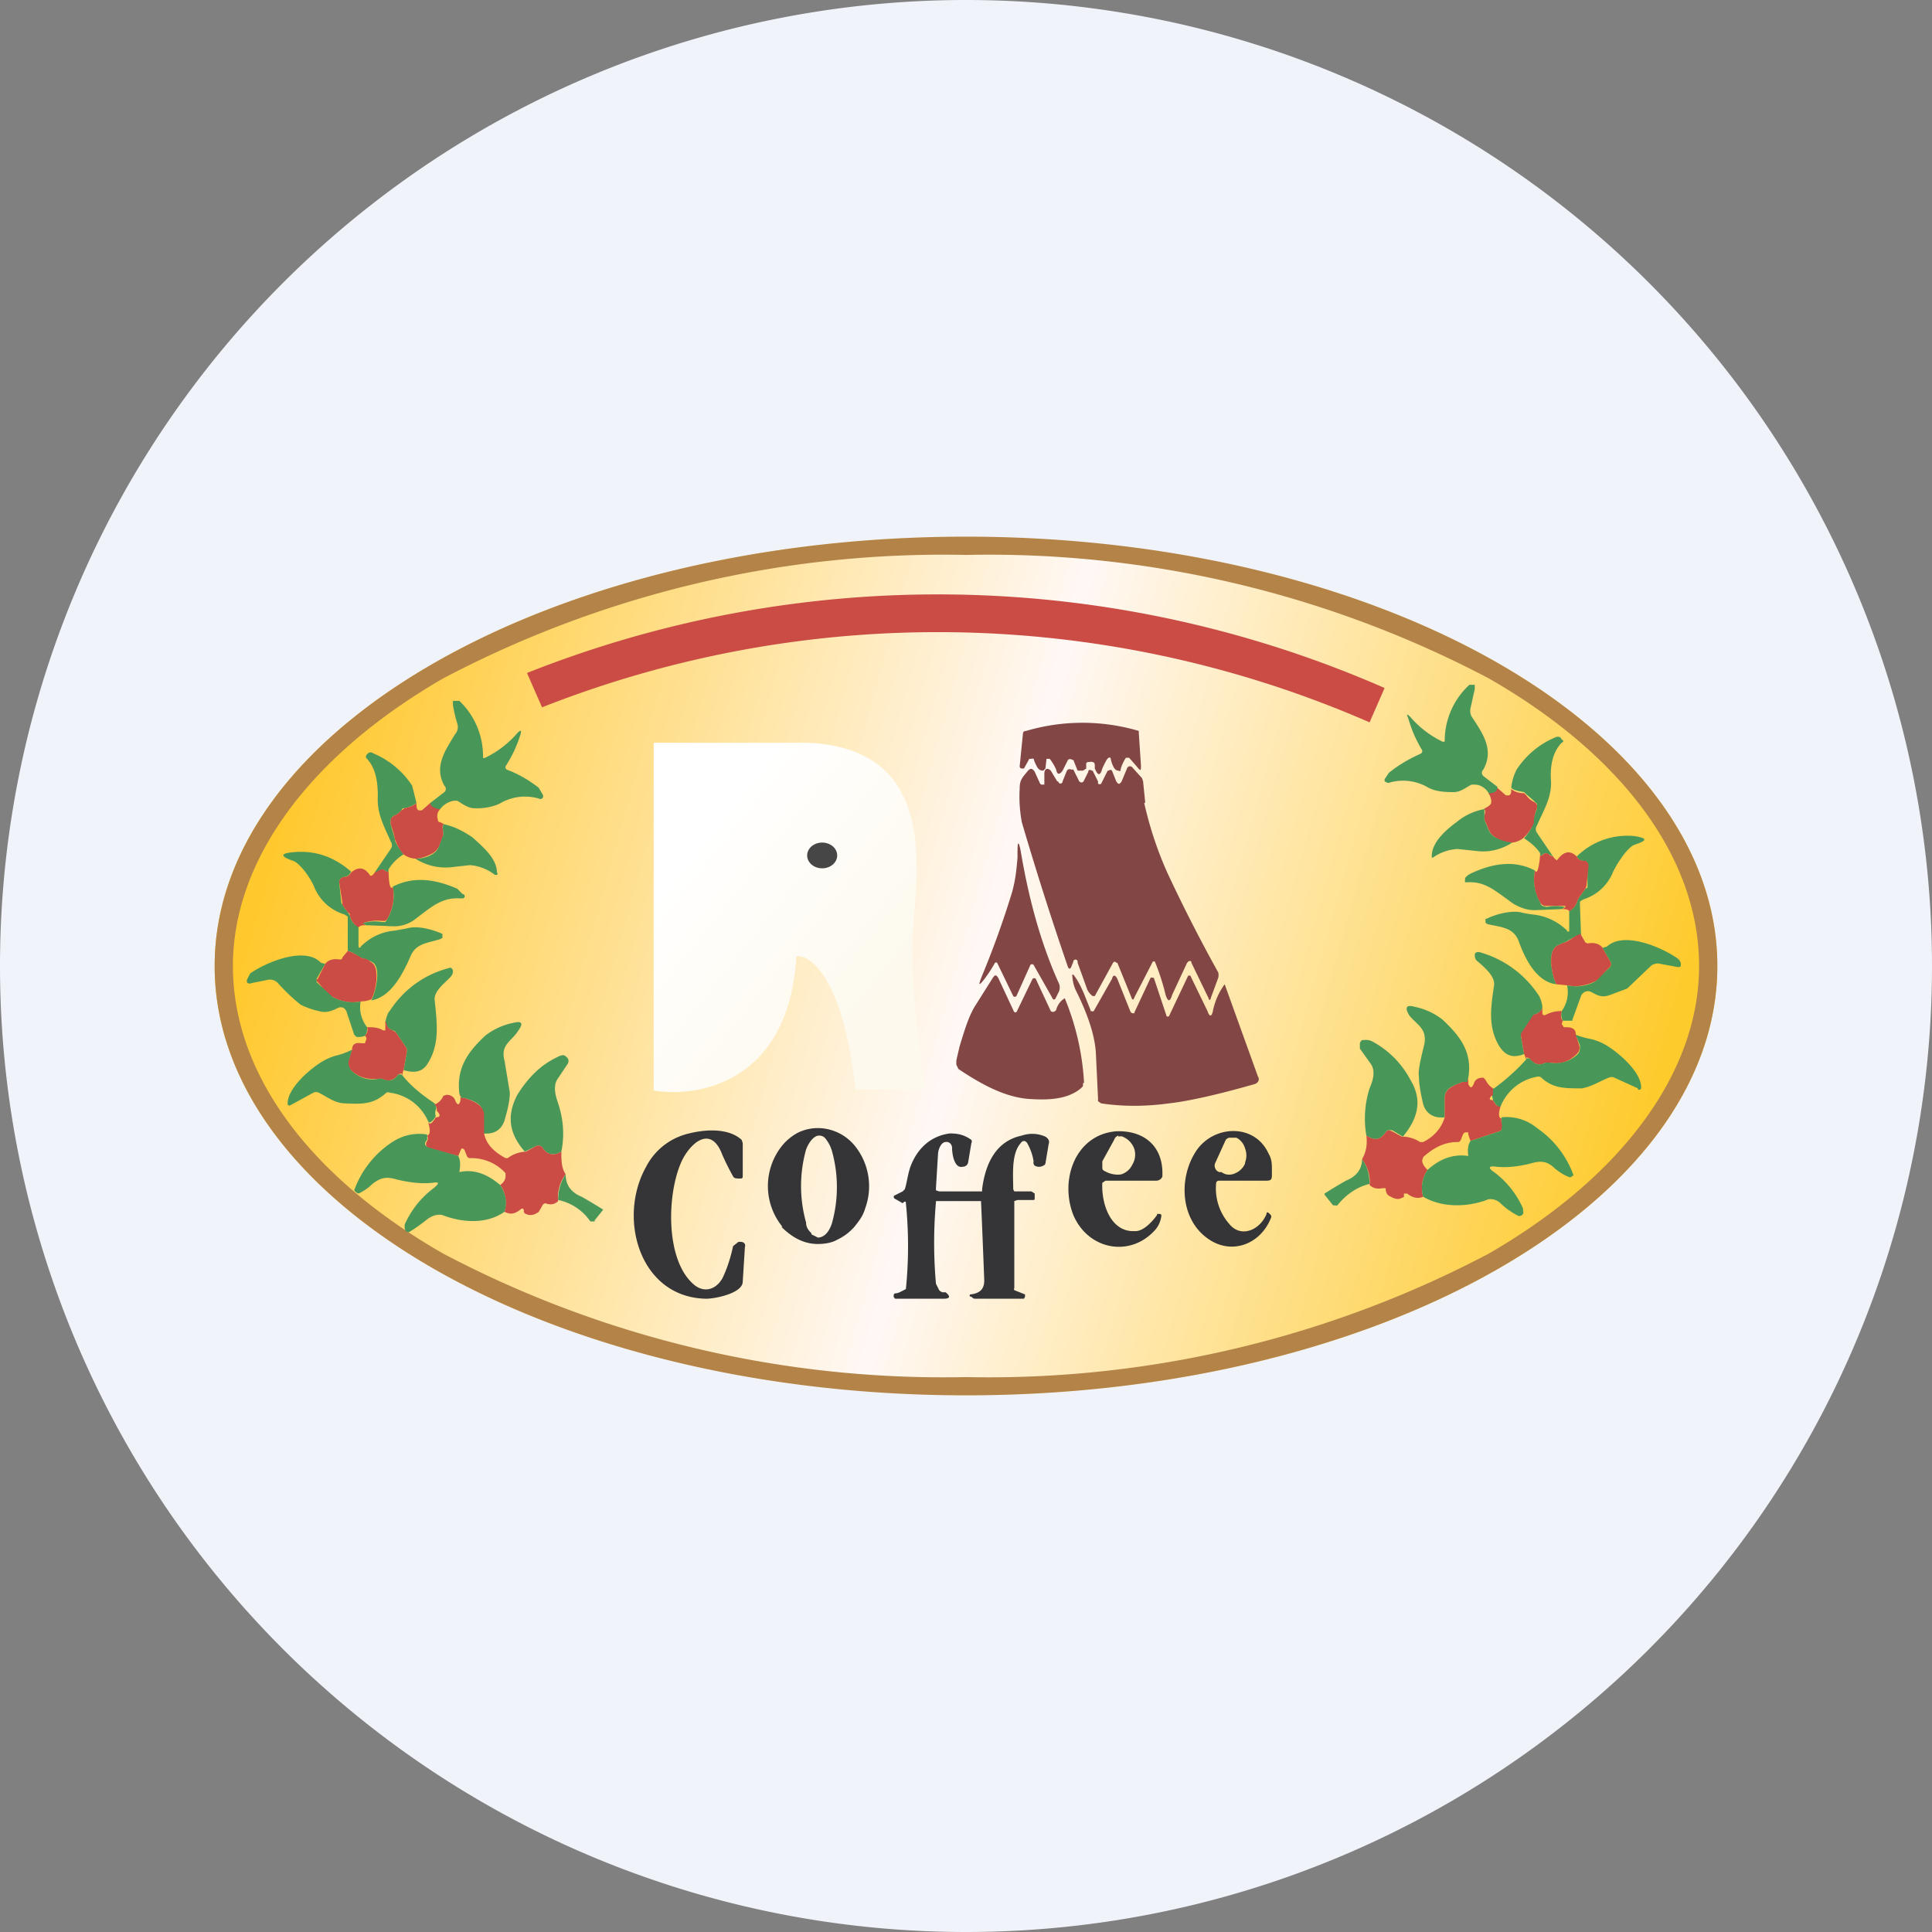 <ns0:svg xmlns:ns0="http://www.w3.org/2000/svg" width="18" height="18" viewBox="0 0 18 18"><ns0:rect x="0" y="0" width="18" height="18" fill="#808080" stroke="none"/><path xmlns="http://www.w3.org/2000/svg" fill="#F0F3FA" d="M9 18a9 9 0 0 1 0 -18a9 9 0 0 1 0 18Z" /><ns0:path d="M16 9c0 2.2-3.13 4-7 4s-7-1.8-7-4 3.13-4 7-4 7 1.8 7 4Z" fill="url(#a)" /><ns0:path fill-rule="evenodd" d="M13.87 11.68C15.1 10.97 15.83 10 15.83 9c0-1.01-.72-1.97-1.96-2.68A10 10 0 0 0 9 5.17a10 10 0 0 0-4.87 1.15C2.9 7.03 2.17 8 2.17 9c0 1.01.72 1.97 1.96 2.68A10 10 0 0 0 9 12.83a10 10 0 0 0 4.87-1.15ZM9 13c3.87 0 7-1.8 7-4s-3.13-4-7-4-7 1.8-7 4 3.13 4 7 4Z" fill="#B38348" /><ns0:path d="M4.1 7.54c-.06 0-.1-.03-.09-.06l.13-.1a.04.04 0 0 0 0-.06c-.1-.18.01-.33.1-.48a.1.1 0 0 0 .02-.1 1.3 1.3 0 0 1-.04-.17v-.04h.06a.71.71 0 0 1 .22.53.02.02 0 0 0 .02 0 .92.92 0 0 0 .3-.23c.03-.03.04-.03.03.01a1.19 1.19 0 0 1-.14.3.03.03 0 0 0 .01.03c.11.04.21.1.3.17l.04.07a.03.03 0 0 1-.01.03.03.03 0 0 1-.03 0 .46.46 0 0 0-.37.05.52.52 0 0 1-.23.04c-.06 0-.11-.04-.16-.07h-.03a.2.2 0 0 0-.13.08ZM3.88 7.48c-.02.02-.06.04-.11.05-.02 0-.02 0-.03.02a.19.19 0 0 1-.07.05.06.06 0 0 0-.03.04v.04l.04.14c0 .03.03.07.08.14a.41.41 0 0 0-.14.14c0 .03-.01.03-.05 0h-.02a.09.09 0 0 1-.06.03l.15-.22a.06.06 0 0 0 0-.07c-.06-.14-.13-.26-.12-.42 0-.14-.02-.27-.11-.36v-.02c.02-.03.04-.04.07-.02a.8.8 0 0 1 .36.3l.04.16Z" fill="#499659" /><ns0:path d="M4.01 7.48c0 .03.03.05.09.06-.03.03-.03.07-.02.1 0 0 0 .02.02.02l.04.02c-.02 0-.02.03-.01.07v.03c-.02.06-.04.14-.1.17a.38.38 0 0 1-.15.05.2.2 0 0 1-.12-.04.42.42 0 0 1-.08-.14.8.8 0 0 0-.04-.14v-.04c0-.02.02-.03.03-.04a.19.19 0 0 0 .07-.05l.03-.02c.05-.01.1-.03.11-.05 0 .03 0 .06.02.07h.03l.08-.07Z" fill="#CA4C45" /><ns0:path d="M4.14 7.68c.09.02.17.06.26.12.1.09.23.2.23.33a.01.01 0 0 1-.01.02.01.01 0 0 1-.01 0 .44.44 0 0 0-.23-.09l-.18.02A.52.52 0 0 1 3.87 8c.07 0 .13-.02.17-.05.05-.03.06-.1.09-.17v-.03c-.01-.04 0-.06 0-.07ZM3.27 8.12a.07.07 0 0 1-.06.05.05.05 0 0 0-.03.01.05.05 0 0 0-.02.04l.02.19.01.02.05.07.02.03c.01.05.04.09.08.1v.19a.01.01 0 0 0 .02 0c.09-.09.2-.14.32-.15l.11-.02c.1-.03.24.01.33.05a.02.02 0 0 1 0 .02.02.02 0 0 1 0 .02l-.02.01c-.13.04-.23.04-.28.17-.07.16-.18.37-.36.4.04-.08.1-.32 0-.36a.42.42 0 0 0-.08-.03.29.29 0 0 1-.07-.04.3.3 0 0 0-.07-.03V8.54l-.03-.02a.44.44 0 0 1-.28-.25c-.04-.1-.14-.23-.2-.25-.12-.04-.12-.07 0-.08.2-.02.38.04.54.18Z" fill="#499659" /><ns0:path d="M3.62 8.1c0 .14.02.2.04.16.02.11 0 .21-.05.3l-.02.02h-.03a.42.42 0 0 0-.18.02l.03.02c-.03 0-.05 0-.07.02a.17.17 0 0 1-.08-.11c0-.01 0-.02-.02-.03l-.05-.07v-.02l-.03-.19a.05.05 0 0 1 .02-.04.05.05 0 0 1 .03-.01c.03 0 .05-.02.06-.04.07-.06.13-.05.18.03.01 0 .02 0 .04-.03l.06-.03h.02c.04.03.05.03.05 0Z" fill="#CA4C45" /><ns0:path d="m3.41 8.62-.03-.02a.42.42 0 0 1 .18-.01h.03l.02-.03a.43.43 0 0 0 .05-.3c.18-.09.37-.08.6.02l.05.05a.02.02 0 0 1 0 .04h-.02c-.17-.01-.26.07-.43.2a.32.32 0 0 1-.2.06l-.25-.01Z" fill="#499659" /><ns0:path d="M3.24 8.86a.3.3 0 0 1 .07.03l.07.04c.03 0 .05.01.07.03.1.04.05.28.01.35a.26.26 0 0 1-.1.02c-.1.02-.18 0-.26-.04-.06-.03-.1-.1-.14-.14-.01-.01-.02-.02 0-.03l.07-.14c.03-.04.08-.05.14-.04 0 0 .02 0 .02-.02l.05-.06Z" fill="#CA4C45" /><ns0:path d="m3.03 8.98-.08.14v.03l.15.14c.08.04.17.06.26.04a.3.3 0 0 0 .06.24c0 .03 0 .06-.02.08a.15.15 0 0 1-.08.01l-.02-.02-.07-.21a.07.07 0 0 0-.03-.04.06.06 0 0 0-.05 0c-.06.03-.11.05-.18.03a.71.71 0 0 1-.17-.06 1.77 1.77 0 0 1-.21-.2.1.1 0 0 0-.1-.03l-.15.03a.03.03 0 0 1-.04-.01v-.02l.03-.06c.14-.1.51-.26.66-.1l.04.01ZM3.76 9.97l.03-.17v-.03l-.1-.15a.05.05 0 0 0-.03-.02c-.04-.01-.06-.04-.07-.08.01-.04.02-.08.04-.1.13-.2.32-.34.55-.4.02-.01.03 0 .04.02 0 .02 0 .04-.03.07-.06.06-.15.13-.14.21.02.2.05.4-.06.58-.05.09-.13.1-.23.07Z" fill="#499659" /><ns0:path d="M3.6 9.52c0 .04.02.07.06.08l.03.02.1.15v.03l-.03.17a.1.1 0 0 0-.01.05L3.74 10l-.03.01c-.04.06-.1.07-.15.04h-.03c-.1.01-.19-.01-.26-.08a.08.08 0 0 1-.02-.1l.03-.09c0-.05.03-.07.09-.06h.03l.01-.03c.01-.02 0-.03-.01-.04.02-.02.03-.05.02-.08.05 0 .1 0 .15.03h.02v-.08Z" fill="#CA4C45" /><ns0:path d="M4.5 10.56v-.18c0-.1-.09-.12-.17-.15H4.3l-.02-.04c-.03-.24.08-.39.24-.54a.62.62 0 0 1 .26-.12c.08-.02.1 0 .05.07-.06.1-.17.13-.13.28l.05.3c0 .07-.02.16-.05.26-.03.09-.1.13-.2.12ZM3.75 10.02c.08.1.18.18.3.26.01.02.02.04.01.06a.09.09 0 0 0 0 .06c-.03.05-.06.07-.07.05a.45.45 0 0 0-.36-.27.04.04 0 0 0-.03 0c-.11.1-.2.11-.38.1-.1 0-.17-.06-.25-.1a.06.06 0 0 0-.05 0l-.22.12a.02.02 0 0 1-.02-.01v-.01c0-.15.23-.34.34-.4a.5.5 0 0 1 .13-.05.7.7 0 0 0 .13-.05l-.03.1c-.01.03 0 .06.02.09.07.07.16.1.26.08h.03c.06.03.11.02.15-.04h.03ZM5.2 10.28c.05.15.06.3.03.45-.07.04-.13.03-.17-.03a.05.05 0 0 0-.07-.02l-.1.05c-.15-.17-.17-.34-.07-.53.1-.16.22-.28.37-.35a.13.13 0 0 1 .06-.02l.02.01.02.02a.05.05 0 0 1 0 .05l-.1.15c-.04.07-.01.16.01.22Z" fill="#499659" /><ns0:path d="m4.28 10.2.02.03h.03c.08.03.17.06.18.15v.18c.02.1.09.17.2.23h.02a.3.3 0 0 1 .17-.06l.09-.05a.05.05 0 0 1 .07.02c.04.06.1.07.17.03 0 .08 0 .15.04.21a.36.36 0 0 0-.07.25c-.03.03-.07.04-.12.02l-.02.01-.04.07c-.04.03-.08.04-.12.02a.03.03 0 0 1-.02-.02v-.02l-.01-.01h-.01c-.06.05-.1.06-.16.03a.29.29 0 0 0-.04-.25c.03-.02.05-.05.05-.08v-.03a.43.43 0 0 0-.33-.14c-.01 0-.02 0-.03-.02l-.02-.05a.03.03 0 0 0-.03-.02H4.3l-.01.02-.02.05L4 10.7a.05.05 0 0 1-.03-.03.05.05 0 0 1 .01-.04.05.05 0 0 0 0-.05c.03-.01.03-.05.01-.12.02.02.04 0 .07-.05.04 0 .05-.02.01-.06 0-.02 0-.04-.02-.06a.14.14 0 0 0 .08-.08l.03-.01c.04 0 .07.02.08.05.02.05.04.05.05 0v-.05Z" fill="#CA4C45" /><ns0:path d="M3.98 10.57v.05a.05.05 0 0 0-.02.04.05.05 0 0 0 .03.03l.28.08c.02.04.02.08.01.15.14-.03.26.02.38.12.05.08.07.16.04.25-.17.12-.4.1-.58.03-.05-.01-.1.01-.14.04a1.5 1.5 0 0 1-.17.12c-.03 0-.04-.02-.04-.05v-.02a.85.85 0 0 1 .27-.34c.06-.05.05-.06-.01-.05-.1.01-.2 0-.33-.03-.1-.03-.15-.02-.23.04a.44.44 0 0 1-.13.09.08.08 0 0 1-.04-.03.9.9 0 0 1 .34-.44c.1-.07.22-.1.34-.08ZM5.2 11.19c0-.1.02-.17.07-.25 0 .1.05.17.15.21a5.69 5.69 0 0 1 .2.12l-.08.1v.01H5.5a.48.48 0 0 0-.3-.2ZM13.87 7.4c.06-.01.09-.03.08-.07l-.13-.1a.04.04 0 0 1 0-.06c.1-.18 0-.33-.1-.48a.11.11 0 0 1-.02-.09l.04-.18v-.04h-.05a.71.71 0 0 0-.23.53h-.02a.92.92 0 0 1-.3-.23c-.03-.03-.04-.03-.02.01a1.19 1.19 0 0 0 .13.3.03.03 0 0 1-.01.03c-.11.05-.2.1-.3.18l-.04.06v.02l.02.01a.03.03 0 0 0 .03 0 .46.46 0 0 1 .36.05c.06.03.13.04.23.04.07 0 .11-.04.17-.07h.03c.05 0 .1.03.13.08ZM14.08 7.34c.02.02.06.03.12.04l.02.02.07.06.03.03v.04a.8.8 0 0 0-.04.14c0 .03-.03.08-.08.14.06.04.11.08.15.14 0 .03 0 .03.04 0h.02l.06.03-.15-.22a.06.06 0 0 1 0-.07c.06-.14.14-.26.13-.42-.01-.14.02-.27.1-.35.02-.01.02-.02 0-.03-.01-.03-.04-.03-.06-.02a.8.8 0 0 0-.36.3.48.48 0 0 0-.05.17Z" fill="#499659" /><ns0:path d="M13.95 7.33c0 .04-.02.06-.08.06.02.04.03.07.02.1l-.02.02-.05.03c.02 0 .02.02.01.06v.04c.03.05.04.13.1.16.03.03.09.05.16.05a.2.2 0 0 0 .1-.04.42.42 0 0 0 .1-.14c0-.04.01-.1.03-.14V7.5a.06.06 0 0 0-.03-.03.19.19 0 0 1-.07-.06l-.02-.02c-.06 0-.1-.02-.12-.04 0 .03 0 .05-.02.06h-.03l-.08-.07Z" fill="#CA4C45" /><ns0:path d="M13.82 7.54a.56.56 0 0 0-.25.12c-.11.08-.24.2-.23.33h.01a.44.44 0 0 1 .23-.08l.19.02c.1.01.21-.01.32-.08a.38.38 0 0 1-.16-.05c-.06-.03-.07-.1-.1-.16v-.1ZM14.69 7.98c.01.02.03.04.06.04a.05.05 0 0 1 .04.02.05.05 0 0 1 0 .03v.2l-.02.01-.05.07-.02.03a.17.17 0 0 1-.08.11V8.67a.01.01 0 0 1-.02 0 .53.53 0 0 0-.32-.15.81.81 0 0 1-.11-.02c-.1-.02-.24.02-.32.06h-.01v.02c0 .02 0 .02.02.03.13.03.24.03.29.16.06.17.17.38.35.4-.04-.08-.09-.31.01-.36a.42.42 0 0 1 .07-.03l.07-.04a.3.3 0 0 1 .08-.03l-.01-.28V8.4l.03-.02a.44.44 0 0 0 .28-.26c.05-.1.14-.23.2-.25.12-.04.12-.06 0-.08a.67.67 0 0 0-.54.19Z" fill="#499659" /><ns0:path d="M14.35 7.95c-.01.14-.03.2-.05.16-.02.12 0 .22.05.3a.06.06 0 0 0 .06.03h.17c.01.01 0 .02-.03.03.03 0 .06 0 .07.02a.17.17 0 0 0 .08-.11l.02-.03.05-.07.01-.02.02-.19a.05.05 0 0 0-.03-.05h-.02a.07.07 0 0 1-.06-.04c-.06-.06-.12-.05-.18.03 0 .01-.02 0-.04-.03a.09.09 0 0 1-.05-.03h-.03c-.03.03-.05.03-.04 0Z" fill="#CA4C45" /><ns0:path d="m14.55 8.47.03-.02a.42.42 0 0 0-.17 0l-.04-.01a.06.06 0 0 1-.02-.03.43.43 0 0 1-.05-.3c-.17-.09-.37-.08-.6.03a.15.15 0 0 0-.05.04v.02a.03.03 0 0 0 0 .02h.02c.17-.01.26.08.43.2.07.04.13.06.2.06l.25-.01Z" fill="#499659" /><ns0:path d="M14.73 8.7a.3.3 0 0 0-.08.04.29.29 0 0 1-.07.04.42.42 0 0 0-.07.03c-.1.05-.05.28-.01.36l.1.01c.1.02.18 0 .27-.04.05-.03.09-.1.14-.14v-.03l-.08-.14c-.03-.04-.08-.05-.14-.04l-.02-.01-.04-.07Z" fill="#CA4C45" /><ns0:path d="m14.93 8.83.08.14V9l-.14.14a.38.38 0 0 1-.27.04.3.3 0 0 1-.05.24c-.01.04 0 .07.01.09h.09V9.5l.08-.22a.07.07 0 0 1 .04-.04.06.06 0 0 1 .05 0c.06.03.1.06.18.03l.16-.06.21-.2a.1.1 0 0 1 .1-.03l.16.03a.03.03 0 0 0 .03-.01v-.02a.07.07 0 0 0-.03-.05c-.14-.1-.5-.26-.66-.11l-.04.01ZM14.2 9.82l-.03-.17.01-.02.1-.15c0-.02.01-.02.02-.03.04-.01.07-.04.07-.07a.28.28 0 0 0-.03-.1.97.97 0 0 0-.56-.41c-.02 0-.03 0-.04.02 0 .02 0 .05.03.07.07.06.16.14.15.22-.03.2-.06.39.05.57.06.09.13.11.23.07Z" fill="#499659" /><ns0:path d="M14.37 9.38c0 .03-.03.06-.07.07a.05.05 0 0 0-.03.03l-.1.15v.02l.03.17.02.05v-.02l.03.01c.04.06.1.07.15.04h.04c.1.02.18-.01.25-.08a.08.08 0 0 0 .02-.09 2.22 2.22 0 0 1-.03-.1c0-.04-.03-.06-.09-.06h-.02l-.02-.03.01-.03c-.02-.02-.02-.05-.01-.09-.06 0-.1.01-.16.04l-.02-.01v-.07Z" fill="#CA4C45" /><ns0:path d="M13.46 10.41v-.18c0-.1.1-.12.17-.15h.04l.01-.04c.04-.24-.08-.39-.24-.54a.62.62 0 0 0-.26-.12c-.07-.02-.1 0-.05.08.06.08.17.12.14.27-.04.16-.06.26-.05.3 0 .08.02.17.04.26.03.09.1.13.2.12ZM14.22 9.87c-.09.1-.19.19-.3.27-.02 0-.02.03-.02.06l.01.05c.03.05.05.07.07.06a.45.45 0 0 1 .35-.28.04.04 0 0 1 .03.01c.11.1.21.1.38.1.1-.02.17-.07.25-.1a.06.06 0 0 1 .05 0l.22.1v.01a.02.02 0 0 0 .03-.01v-.01c0-.15-.23-.34-.34-.4a.5.5 0 0 0-.13-.05.7.7 0 0 1-.14-.04l.04.1c0 .03 0 .06-.02.08a.29.29 0 0 1-.26.08h-.04c-.06.03-.1.02-.15-.04h-.03ZM12.76 10.14a.93.93 0 0 0-.03.44c.08.05.13.04.18-.03 0 0 .01-.02.03-.02h.03l.1.06c.15-.18.18-.35.07-.53a.86.86 0 0 0-.36-.36.13.13 0 0 0-.07-.01h-.02a.05.05 0 0 0-.02.05v.03l.1.14c.05.07.02.16-.01.23Z" fill="#499659" /><ns0:path d="m13.68 10.04-.01.04h-.04c-.08.03-.17.06-.17.15v.18c-.03.1-.1.18-.2.23h-.03a.3.3 0 0 0-.17-.05l-.09-.05-.03-.01a.05.05 0 0 0-.03.02c-.05.07-.1.08-.18.03.01.08 0 .15-.04.22.05.07.08.15.07.24.03.03.07.04.12.03h.03c0 .03.01.06.03.07.05.03.09.04.12.02a.03.03 0 0 0 .02-.01v-.03h.03c.05.04.1.05.15.03a.29.29 0 0 1 .04-.25c-.03-.03-.05-.06-.05-.09l.01-.03c.1-.09.2-.14.32-.14.01 0 .02 0 .03-.02l.02-.05a.03.03 0 0 1 .03-.02h.02v.02l.02.06.27-.09a.05.05 0 0 0 .03-.03.05.05 0 0 0 0-.04.05.05 0 0 1-.01-.05c-.03 0-.03-.05-.01-.11-.02 0-.04 0-.07-.06-.04 0-.04-.02 0-.05v-.06c-.03-.02-.05-.04-.07-.08l-.02-.02c-.05 0-.08.02-.09.06-.02.04-.03.04-.05 0v-.06Z" fill="#CA4C45" /><ns0:path d="M13.99 10.42v.05a.05.05 0 0 1 0 .04v.02l-.02.01-.27.09c-.02.03-.03.08-.02.14-.13-.02-.26.02-.38.13a.29.29 0 0 0-.04.25c.17.1.4.1.59.03.04-.02.1 0 .13.03.05.05.11.09.17.12.03 0 .05-.02.04-.05v-.02a.85.85 0 0 0-.27-.34c-.06-.04-.05-.06.02-.05.09.01.2 0 .32-.03.1-.03.16-.02.23.05.04.03.08.06.14.08l.03-.02a.9.9 0 0 0-.34-.44.44.44 0 0 0-.33-.1ZM12.76 11.04c0-.1-.02-.17-.07-.24 0 .09-.05.16-.15.2a5.5 5.5 0 0 0-.2.12v.01l.08.1h.02a.02.02 0 0 0 .02 0c.08-.1.18-.17.3-.2Z" fill="#499659" /><ns0:path d="M6.48 11.98c.1.07.2.02.25-.07.03-.06.07-.16.1-.3l.05-.04h.02c.03 0 .05.02.04.05l-.02.32c0 .11-.26.16-.34.16-.62-.01-.83-.75-.56-1.23a.6.6 0 0 1 .4-.31c.16-.04.37-.05.49.06l.01.03v.3c0 .02 0 .03-.02.03-.04 0-.06 0-.07-.02a2.32 2.32 0 0 1-.1-.2c-.1-.27-.28-.13-.37.04-.15.3-.17.96.12 1.18ZM8.72 11.2a4.31 4.31 0 0 0 0 .76l.03.06.01.01.02.01h.03c.05.04.04.06-.02.06h-.45l-.01-.01c-.01-.02 0-.04.01-.04.03 0 .06-.02.1-.04a4 4 0 0 0 0-.8c0-.02-.01-.02-.03 0l-.07-.04a.02.02 0 0 1-.01-.03l.08-.04.02-.02c.02-.06.03-.16.06-.23.07-.17.2-.27.36-.29.07 0 .13.01.2.06a.03.03 0 0 1 0 .03l-.03.18a.05.05 0 0 1-.05.04c-.08.02-.1-.12-.1-.18a.06.06 0 0 0-.02-.04.05.05 0 0 0-.04-.01c-.03 0-.06.04-.07.1l-.02.33v.02l.03.01h.4v-.02c.03-.24.13-.45.37-.5a.3.3 0 0 1 .22.01c.03.02.04.04.03.07l-.03.18a.03.03 0 0 1-.02.02.08.08 0 0 1-.08 0 .04.04 0 0 1-.01-.04.5.5 0 0 0-.06-.17.04.04 0 0 0-.03-.02.04.04 0 0 0-.03.02c-.09.1-.07.3-.07.43l.01.02h.16l.03.02v.04c0 .02 0 .02-.02.02h-.14l-.03.01V12a.02.02 0 0 0 0 .02l.1.04v.02l-.01.02h-.46a.05.05 0 0 1-.03-.02.01.01 0 0 1-.01-.02c.09-.01.13-.05.13-.13a112.58 112.58 0 0 0-.03-.74h-.42Z" fill="#353436" /><ns0:path fill-rule="evenodd" d="M7.28 11.43c.1.1.21.16.34.16.06 0 .13-.01.18-.04a.48.48 0 0 0 .16-.12c.04-.05.08-.1.1-.17a.6.6 0 0 0-.1-.59.45.45 0 0 0-.33-.16.43.43 0 0 0-.19.04.48.48 0 0 0-.15.12.6.6 0 0 0 0 .76Zm.28.07.06.03c.05 0 .1-.04.13-.13a1.25 1.25 0 0 0 0-.68.33.33 0 0 0-.05-.1c-.02-.03-.04-.04-.07-.04-.04 0-.09.05-.12.13a1.26 1.26 0 0 0 0 .68c0 .05.03.08.05.1ZM10.57 11.47c-.22.01-.31-.25-.3-.45l.03-.02h.47a.06.06 0 0 0 .06-.04v-.03c0-.26-.18-.4-.43-.39-.38.03-.53.45-.4.78.14.33.54.4.77.13a.25.25 0 0 0 .05-.12c0-.01 0-.02-.02-.02h-.02v.01c-.05.07-.13.15-.2.15Zm-.15-.89a.06.06 0 0 0-.04.04l-.11.2v.05c0 .02 0 .03.02.04l.02.01c.04.02.1.03.14.02a.17.17 0 0 0 .1-.09c.03-.05.03-.1.02-.14a.19.19 0 0 0-.09-.11l-.02-.01a.06.06 0 0 0-.04 0ZM11.45 11.4a.5.5 0 0 1-.12-.37c0-.02.01-.03.03-.03h.44c.04 0 .05-.01.05-.05v-.05c0-.05 0-.1-.03-.15-.13-.29-.52-.27-.68-.02-.16.25-.14.62.1.8.22.17.5.07.6-.18a.03.03 0 0 0 0-.03l-.01-.01c-.02-.02-.03-.02-.03 0-.06.15-.24.23-.35.09Zm0-.8a.06.06 0 0 0-.03.02l-.1.22a.06.06 0 0 0 0 .04.06.06 0 0 0 .04.04h.02c.04.03.09.03.13.01a.17.17 0 0 0 .09-.09v-.01a.18.18 0 0 0 0-.13.16.16 0 0 0-.08-.1h-.07Z" fill="#353436" /><ns0:path d="M10.31 7.08a.9.9 0 0 0-.04.08c-.02.07-.04.07-.07 0v-.03c0-.02-.01-.03-.02-.03a.04.04 0 0 0-.03 0 .03.03 0 0 0-.03.01v.05l-.03.02h-.05l-.04-.1h-.01a.03.03 0 0 0-.04 0l-.05.1c-.03.04-.05.04-.06-.01a.45.45 0 0 0-.06-.1h-.03l-.01.09-.02.02c-.05 0-.06-.04-.08-.08l-.01-.03a.02.02 0 0 0-.02 0h-.02a15.97 15.97 0 0 0-.05.09h-.02a.02.02 0 0 1-.02-.02l.03-.3c0-.02.01-.03.03-.03a1.85 1.85 0 0 1 1.05 0v.02l.02.3c0 .05 0 .06-.04.01l-.07-.08h-.03a.36.36 0 0 0-.05.11c0 .01 0 .02-.02.01-.03 0-.05-.03-.07-.1 0-.03-.02-.03-.04 0Z" fill="#824645" /><ns0:path d="M10.66 7.48c.05.22.12.44.22.66a14.8 14.8 0 0 0 .47.92.1.1 0 0 1 0 .05l-.07.19c0 .02-.02.02-.02 0l-.16-.33v-.01a.02.02 0 0 0-.03 0l-.01.01-.14.3c-.02.07-.04.06-.06 0a2.1 2.1 0 0 0-.1-.31.02.02 0 0 0-.02 0l-.17.33c-.01.03-.02.03-.03 0l-.13-.32h-.01a.02.02 0 0 0-.02-.01l-.01.01-.17.31h-.02a.16.16 0 0 1-.05-.06l-.09-.25v-.01a.02.02 0 0 0-.04 0l-.02.05c-.01.02-.02.02-.03 0a31.07 31.07 0 0 1-.43-1.35 1.3 1.3 0 0 1-.02-.31c0-.08.02-.1.07-.16.03-.04.05-.03.07 0l.05.11.01.01h.03V7.21c0-.05.03-.06.06-.03l.06.1h.01a.02.02 0 0 0 .04 0l.04-.1.01-.01a.03.03 0 0 1 .03 0H10l.05.1a.03.03 0 0 0 .03.02.03.03 0 0 0 .02-.02l.04-.08v-.01a.02.02 0 0 1 .03 0h.01l.05.1v.02a.02.02 0 0 0 .03 0V7.3l.06-.12h.01a.02.02 0 0 1 .03 0l.04.1c.02.03.03.03.05 0l.05-.12a.03.03 0 0 1 .02-.02.03.03 0 0 1 .03.01l.09.1.01.03.02.2ZM9.29 8.97l.15.31a.02.02 0 0 0 .03 0l.13-.29a.02.02 0 0 1 .03 0l.17.3c.01.03.03.03.04 0l.02-.04a.1.1 0 0 0 0-.1c-.17-.38-.28-.8-.35-1.22-.02-.1-.03-.09-.03 0v.06c-.01.12-.02.21-.05.32a8.6 8.6 0 0 1-.28.78c-.04.1-.03.1.03.02a1.22 1.22 0 0 0 .09-.14.02.02 0 0 1 .02 0Z" fill="#824645" /><ns0:path d="m10.1 9.26.06.15v.01h.01a.02.02 0 0 0 .02 0l.17-.3c.01-.04.03-.04.05 0l.12.3a.03.03 0 0 0 .02.02h.02v-.01l.15-.32a.02.02 0 0 1 .02 0h.01l.12.36a.01.01 0 0 0 .01 0h.01l.18-.38a.01.01 0 0 1 .01 0 .01.01 0 0 1 .01 0l.16.33c.02.06.04.05.05 0a.64.64 0 0 1 .11-.25l.31.86c.02.03 0 .06-.03.07-.35.1-.62.16-.8.18-.22.03-.43.03-.63 0l-.03-.02v-.03l-.02-.42c-.01-.16-.07-.35-.19-.59a.38.38 0 0 1-.03-.14H10c.04.05.07.11.1.18ZM10.1 10.09a2.4 2.4 0 0 0-.18-.79.18.18 0 0 0-.08.11l-.01.01a.03.03 0 0 1-.04 0l-.14-.3a.02.02 0 0 0-.03 0l-.14.29c-.01.03-.03.03-.04 0l-.14-.3c-.02-.03-.03-.03-.05 0l-.17.27c-.06.1-.1.24-.14.37l-.03.13v.04l.02.04c.21.14.44.27.68.28.17.01.34 0 .46-.1l.02-.02v-.03Z" fill="#824645" /><ns0:path d="M6.09 10.16V6.92h1.44c1.25.06 1 1.26.97 1.83-.01.45.07 1.13.12 1.4h-.65c-.11-1.03-.42-1.26-.55-1.24-.07 1.18-.92 1.32-1.33 1.25Z" fill="url(#b)" /><ns0:ellipse cx="7.66" cy="7.97" rx=".14" ry=".12" fill="#464646" /><ns0:path d="M12.76 6.73a10.05 10.05 0 0 0-7.71-.14l-.14-.32a10.37 10.37 0 0 1 7.99.14l-.14.32Z" fill="#CA4C45" /><ns0:defs><ns0:linearGradient id="a" x1="2.73" y1="7.03" x2="15.33" y2="10.54" gradientUnits="userSpaceOnUse"><ns0:stop stop-color="#FFC82C" /><ns0:stop offset=".51" stop-color="#FFF8F5" /><ns0:stop offset="1" stop-color="#FECB2D" /></ns0:linearGradient><ns0:linearGradient id="b" x1="6.45" y1="7.91" x2="8.23" y2="9.33" gradientUnits="userSpaceOnUse"><ns0:stop stop-color="#fff" /><ns0:stop offset="1" stop-color="#FDF9ED" /></ns0:linearGradient></ns0:defs></ns0:svg>